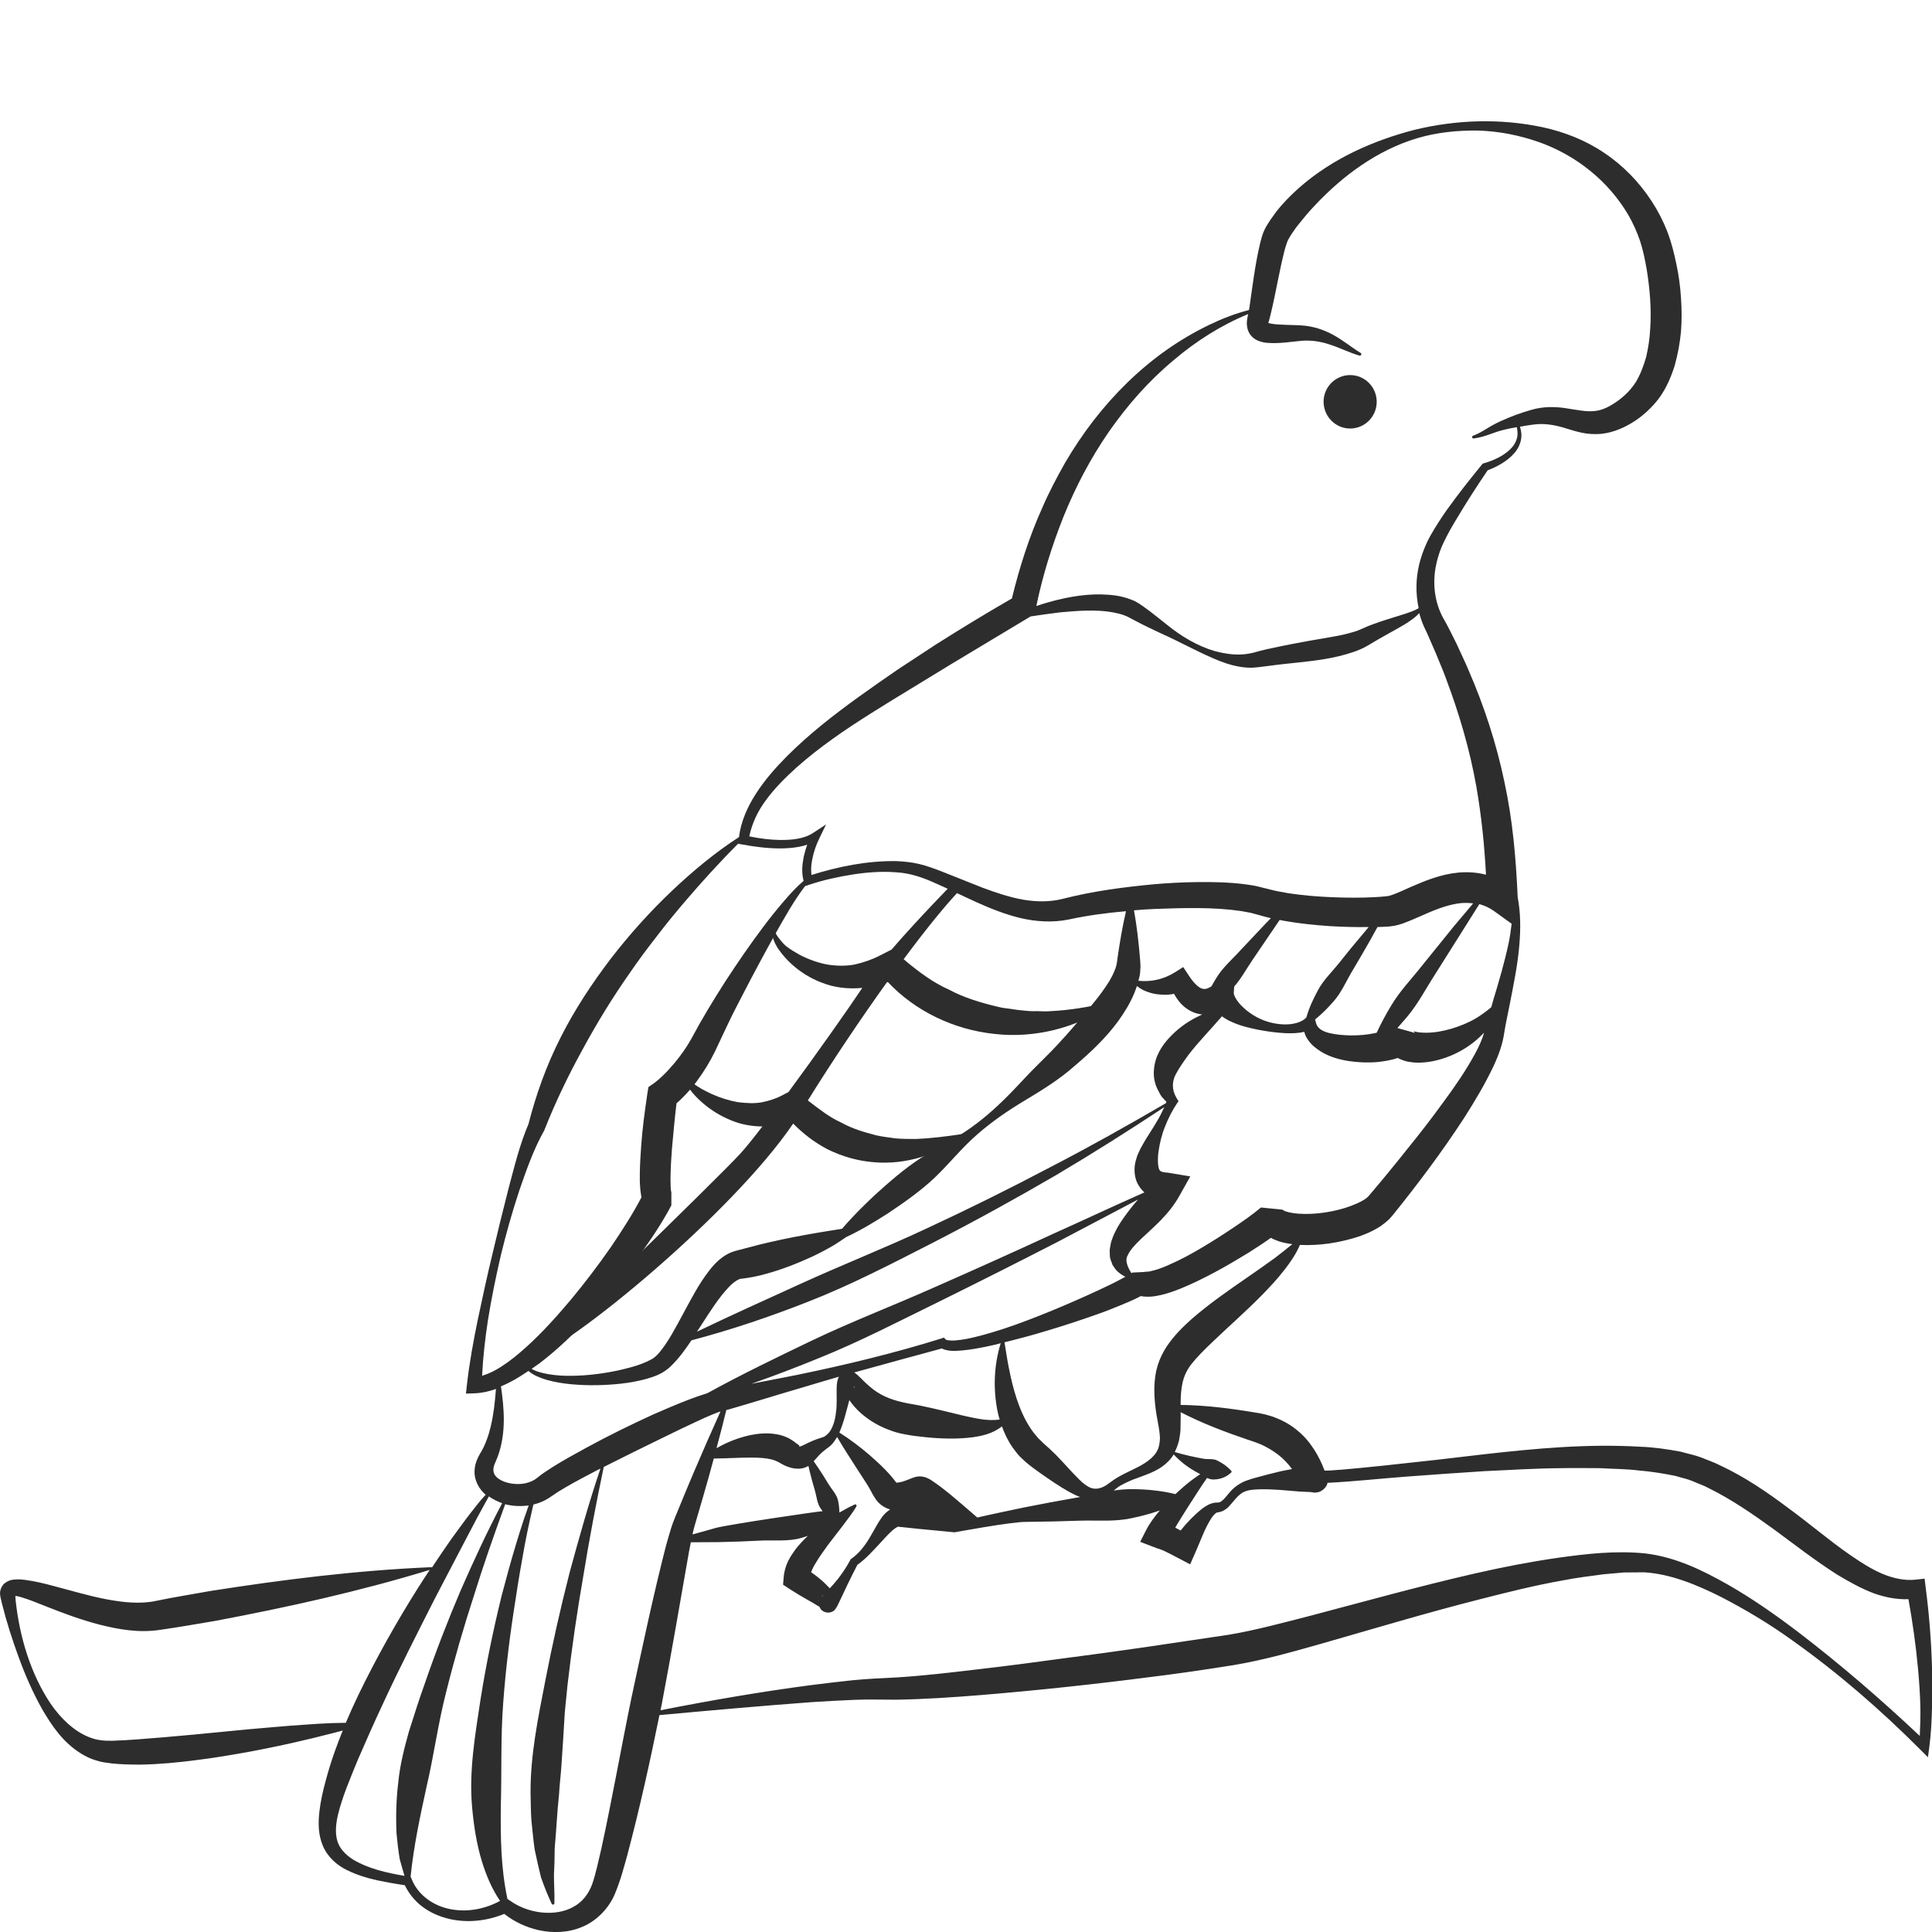 <?xml version="1.0" encoding="utf-8"?>
<!-- Generator: Adobe Illustrator 24.1.2, SVG Export Plug-In . SVG Version: 6.00 Build 0)  -->
<svg version="1.1" id="Layer_1" xmlns="http://www.w3.org/2000/svg" xmlns:xlink="http://www.w3.org/1999/xlink" x="0px" y="0px"
	 viewBox="0 0 128 128" style="enable-background:new 0 0 128 128;" xml:space="preserve">
<style type="text/css">
	.st0{fill:#E5B693;}
	.st1{fill:#2D2D2D;}
</style>
<g>
	<g>
		<path class="st0" d="M54.48,105.73c-0.05,0.05-0.02,0.03-0.03,0.04c0.02-0.01,0.07-0.06,0.11-0.09c-0.01,0-0.01,0.01-0.02,0.01
			l-0.05,0.03L54.48,105.73z"/>
		<path class="st0" d="M54.26,106.06l0.02-0.06l-0.01,0.04c-0.01,0.02-0.01,0.05-0.01,0.07L54.26,106.06z"/>
		<path class="st0" d="M55.49,106.27l0-0.03v-0.02c0,0,0-0.01,0-0.01c0,0.04,0,0.09-0.01,0.13l0,0L55.49,106.27z"/>
		<path class="st0" d="M87,98.87L87,98.87c0,0,0,0-0.01,0l-0.06-0.01l0,0C86.96,98.87,87,98.87,87,98.87z"/>
		<path class="st0" d="M56.55,91.97c0.06-0.05,0.07-0.09,0.08-0.1c0.01-0.05-0.02,0.02-0.04,0.02
			C56.58,91.91,56.56,91.94,56.55,91.97z"/>
		<path class="st1" d="M89.45,28.39c0.97,0,1.76-0.79,1.76-1.77c0-0.98-0.79-1.77-1.76-1.77c-0.97,0-1.76,0.79-1.76,1.77
			C87.7,27.6,88.48,28.39,89.45,28.39z"/>
		<path class="st1" d="M0.13,106.24c0.31,1.24,0.69,2.42,1.12,3.59c0.43,1.17,0.93,2.32,1.55,3.42c0.63,1.08,1.38,2.2,2.59,2.94
			c0.3,0.18,0.62,0.34,0.97,0.44c0.34,0.12,0.73,0.16,1.03,0.2c0.65,0.07,1.28,0.08,1.91,0.08c1.26-0.02,2.49-0.14,3.72-0.3
			c1.23-0.15,2.44-0.36,3.65-0.58c1.21-0.23,2.41-0.48,3.61-0.77c0.6-0.13,1.19-0.3,1.79-0.44l0.64-0.17
			c-0.18,0.45-0.36,0.9-0.52,1.36c-0.23,0.64-0.43,1.29-0.61,1.96c-0.18,0.66-0.34,1.35-0.42,2.06c-0.08,0.71-0.09,1.5,0.23,2.26
			c0.32,0.76,0.96,1.3,1.6,1.61c0.65,0.32,1.31,0.52,1.98,0.67c0.62,0.13,1.23,0.24,1.85,0.33c0.27,0.56,0.67,1.05,1.16,1.42
			c0.54,0.41,1.17,0.67,1.81,0.82c1.2,0.27,2.47,0.13,3.62-0.34c0.67,0.53,1.45,0.89,2.29,1.08c0.92,0.2,1.95,0.18,2.9-0.23
			c0.95-0.4,1.75-1.24,2.14-2.18c0.38-0.91,0.58-1.71,0.82-2.56c0.82-3.09,1.5-6.18,2.13-9.28c3.37-0.31,6.74-0.61,10.1-0.86
			c0.93-0.06,1.86-0.11,2.78-0.15c0.46-0.01,0.92-0.03,1.38-0.02l1.41,0.01c1.91-0.03,3.78-0.16,5.65-0.31
			c3.74-0.31,7.47-0.71,11.19-1.19c1.86-0.23,3.72-0.5,5.58-0.8c1.94-0.33,3.74-0.84,5.55-1.35c3.61-1.03,7.18-2.11,10.78-3.02
			c1.8-0.46,3.6-0.91,5.41-1.23c0.91-0.18,1.81-0.29,2.72-0.41l1.35-0.12l1.34-0.01c1.72,0.1,3.46,0.81,5.09,1.63
			c1.63,0.84,3.23,1.8,4.74,2.89c3.03,2.15,5.87,4.62,8.5,7.26l0.47,0.47l0.09-0.66c0.12-0.9,0.16-1.77,0.18-2.66
			c0.02-0.88,0.03-1.76,0-2.65c-0.05-1.76-0.19-3.52-0.42-5.28l-0.07-0.58l-0.64,0.07c-0.72,0.07-1.46-0.1-2.18-0.4
			c-0.72-0.31-1.42-0.76-2.1-1.23c-1.38-0.95-2.69-2.08-4.1-3.11c-1.4-1.05-2.87-2.06-4.52-2.83c-0.4-0.21-0.84-0.35-1.26-0.53
			c-0.43-0.16-0.9-0.25-1.35-0.38c-0.9-0.17-1.8-0.3-2.68-0.33c-3.54-0.21-7,0.12-10.45,0.51c-3.44,0.42-10.37,1.18-10.48,1.06
			c0-0.01-0.01-0.02-0.01-0.03c-0.32-0.86-0.9-1.89-1.74-2.58c-0.42-0.36-0.89-0.64-1.39-0.84c-0.48-0.21-1.05-0.33-1.47-0.39
			c-1.62-0.27-3.25-0.48-4.92-0.5c0-0.38,0.01-0.74,0.06-1.08c0.08-0.65,0.28-1.14,0.65-1.62c0.38-0.48,0.88-0.98,1.41-1.48
			c1.04-1,2.19-2,3.27-3.1c0.54-0.55,1.07-1.12,1.55-1.75c0.37-0.48,0.72-1,0.96-1.57c0.68,0.03,1.33-0.01,1.97-0.1
			c0.71-0.11,1.41-0.27,2.11-0.52c0.35-0.13,0.7-0.28,1.05-0.49c0.18-0.1,0.35-0.22,0.53-0.37c0.09-0.07,0.18-0.16,0.27-0.24
			c0.08-0.09,0.19-0.21,0.23-0.26c1.66-2.06,3.26-4.19,4.72-6.43c0.72-1.13,1.41-2.28,2-3.54c0.28-0.62,0.55-1.34,0.65-2.05
			c0.1-0.63,0.24-1.27,0.37-1.92c0.25-1.29,0.53-2.61,0.64-3.95c0.09-1.05,0.09-2.13-0.11-3.17c-0.11-2.54-0.33-5.12-0.88-7.64
			c-0.53-2.55-1.35-5.04-2.38-7.41c-0.25-0.6-0.54-1.18-0.8-1.76c-0.29-0.57-0.59-1.21-0.89-1.71c-0.53-0.99-0.69-2.16-0.49-3.31
			c0.1-0.57,0.28-1.14,0.54-1.68c0.26-0.55,0.57-1.09,0.9-1.63c0.63-1.06,1.31-2.11,2.01-3.14c0.32-0.12,0.61-0.26,0.9-0.43
			c0.31-0.19,0.61-0.41,0.86-0.7c0.25-0.28,0.43-0.65,0.47-1.03c0.03-0.25-0.02-0.5-0.09-0.73c0.32-0.06,0.65-0.11,0.96-0.15
			c0.63-0.07,1.22,0.01,1.85,0.19c0.62,0.17,1.35,0.47,2.23,0.45c0.88,0,1.7-0.34,2.37-0.74c0.65-0.39,1.31-0.98,1.8-1.63
			c0.49-0.67,0.8-1.41,1.04-2.16c0.21-0.75,0.35-1.51,0.42-2.26c0.06-0.75,0.05-1.5,0-2.24c-0.05-0.74-0.14-1.47-0.3-2.2
			c-0.15-0.73-0.32-1.43-0.6-2.17c-0.28-0.72-0.63-1.4-1.05-2.04c-0.83-1.27-1.9-2.37-3.15-3.2c-1.24-0.84-2.64-1.38-4.06-1.69
			c-2.84-0.6-5.72-0.5-8.49,0.17c-2.74,0.71-5.45,1.9-7.66,3.85c-0.55,0.49-1.07,1.01-1.53,1.61c-0.23,0.31-0.45,0.62-0.66,0.98
			c-0.25,0.46-0.32,0.84-0.41,1.19c-0.33,1.43-0.49,2.83-0.69,4.19c-0.01,0.04-0.02,0.08-0.02,0.12c-0.91,0.23-1.78,0.57-2.63,0.98
			c-1,0.48-1.96,1.05-2.87,1.69c-1.82,1.29-3.43,2.88-4.8,4.65c-0.69,0.89-1.31,1.82-1.88,2.79c-0.55,0.98-1.08,1.97-1.52,3
			c-0.87,1.93-1.51,3.95-2.01,6c-1.69,0.97-3.34,1.98-4.99,3.02l-2.59,1.7c-0.85,0.58-1.7,1.18-2.54,1.78
			c-1.68,1.21-3.34,2.5-4.82,3.99c-0.74,0.75-1.44,1.54-2.02,2.45c-0.55,0.85-0.99,1.82-1.12,2.87c-1.58,1.02-3.02,2.22-4.39,3.51
			c-1.48,1.4-2.85,2.92-4.1,4.54c-1.24,1.63-2.38,3.35-3.31,5.19c-0.94,1.84-1.64,3.79-2.15,5.78l0.04-0.1
			c-0.63,1.47-0.96,2.88-1.35,4.33c-0.37,1.44-0.72,2.87-1.06,4.31c-0.35,1.44-0.66,2.88-0.97,4.34c-0.3,1.45-0.57,2.91-0.74,4.42
			l-0.06,0.55l0.58-0.02c0.5-0.02,0.97-0.13,1.41-0.29c-0.02,0.22-0.04,0.44-0.06,0.67c-0.04,0.41-0.09,0.81-0.16,1.2
			c-0.14,0.78-0.35,1.54-0.7,2.19c-0.15,0.25-0.49,0.77-0.5,1.38c-0.03,0.62,0.32,1.23,0.74,1.57c-0.39,0.41-0.7,0.83-1.04,1.26
			c-0.41,0.53-0.8,1.08-1.2,1.62c-0.45,0.64-0.89,1.29-1.32,1.94c-0.02-0.01-0.03-0.02-0.05-0.02c-4.94,0.21-9.81,0.82-14.65,1.58
			c-1.21,0.22-2.42,0.41-3.62,0.66c-1,0.21-2.14,0.1-3.28-0.12c-1.15-0.22-2.3-0.57-3.49-0.88c-0.6-0.16-1.2-0.31-1.88-0.4
			c-0.17-0.02-0.35-0.04-0.56-0.03c-0.2,0.02-0.46,0-0.8,0.27c-0.16,0.14-0.26,0.37-0.28,0.53c-0.02,0.16,0.01,0.31,0.02,0.37
			C0.06,105.93,0.09,106.08,0.13,106.24z M29.92,126.5c-1.14-0.19-2.21-0.91-2.64-1.99l-0.06-0.15l-0.02,0
			c0.21-2.06,0.63-4.01,1.06-5.98c0.49-2.09,0.77-4.25,1.32-6.36c0.53-2.12,1.14-4.22,1.82-6.31c0.63-2.03,1.34-4.05,2.07-6.05
			c0.51,0.13,1.03,0.15,1.56,0.08l-0.02,0.05l-0.29,0.83c-0.19,0.56-0.36,1.12-0.53,1.68c-0.34,1.12-0.65,2.26-0.95,3.4
			c-0.56,2.28-1.04,4.59-1.41,6.93c-0.35,2.33-0.77,4.71-0.55,7.12c0.11,1.2,0.29,2.41,0.65,3.58c0.28,0.91,0.66,1.82,1.2,2.61
			C32.17,126.46,31.02,126.7,29.92,126.5z M41.84,112.46c-0.69,3.34-1.28,6.72-2,10.02c-0.19,0.81-0.37,1.68-0.61,2.36
			c-0.24,0.65-0.65,1.18-1.25,1.5c-1.19,0.66-2.98,0.46-4.21-0.43l-0.15-0.1c-0.44-2.05-0.46-4.07-0.44-6.13
			c0.07-2.26-0.02-4.57,0.16-6.88c0.17-2.31,0.46-4.62,0.83-6.91c0.17-1.15,0.37-2.3,0.58-3.45c0.11-0.57,0.22-1.14,0.35-1.71
			l0.19-0.85l0.05-0.2c0.41-0.1,0.81-0.27,1.17-0.53c0.18-0.12,0.29-0.2,0.46-0.31c0.17-0.1,0.33-0.2,0.5-0.3
			c0.68-0.4,1.4-0.77,2.12-1.15c0.06-0.03,0.13-0.06,0.19-0.09c-0.77,2.27-1.41,4.57-2.04,6.88c-0.61,2.38-1.15,4.78-1.62,7.21
			c-0.47,2.42-0.98,4.87-0.97,7.37c0.02,0.63,0.01,1.25,0.06,1.88c0.07,0.63,0.12,1.25,0.21,1.88c0.13,0.63,0.27,1.24,0.42,1.85
			c0.21,0.61,0.45,1.2,0.71,1.76c0.02,0.03,0.05,0.05,0.08,0.06c0.05,0,0.1-0.04,0.1-0.09v-0.02c0.02-0.64-0.03-1.23-0.03-1.83
			c0.03-0.61,0.05-1.21,0.05-1.8c0.11-1.2,0.16-2.39,0.29-3.59c0.03-0.6,0.11-1.2,0.15-1.8c0.05-0.6,0.07-1.2,0.12-1.81l0.11-1.81
			l0.18-1.81c0.28-2.42,0.63-4.83,1.05-7.24c0.39-2.41,0.85-4.82,1.35-7.2c1.31-0.66,2.62-1.31,3.94-1.95
			c0.73-0.36,1.46-0.71,2.19-1.05c0.36-0.17,0.73-0.34,1.08-0.48c0.19-0.08,0.35-0.14,0.5-0.19l0.02,0c-0.61,1.35-1.2,2.7-1.78,4.06
			c-0.34,0.79-0.66,1.58-0.99,2.38c-0.16,0.41-0.33,0.76-0.48,1.23c-0.14,0.43-0.25,0.85-0.37,1.27
			C43.26,105.78,42.56,109.12,41.84,112.46z M73.53,83.17c-0.01,0.22,0.12,0.44,0.18,0.64c0.12,0.17,0.23,0.36,0.38,0.47
			c0.15,0.13,0.31,0.23,0.47,0.31c-0.3,0.17-0.63,0.33-0.94,0.49c-0.51,0.25-1.02,0.48-1.54,0.72c-1.04,0.47-2.09,0.92-3.15,1.34
			c-1.06,0.42-2.13,0.82-3.22,1.14c-0.54,0.16-1.09,0.31-1.64,0.42c-0.27,0.05-0.55,0.09-0.81,0.11c-0.25,0.02-0.56-0.02-0.6-0.06
			l-0.12-0.13l-0.18,0.06c-3.11,0.97-6.3,1.74-9.5,2.4c-1.03,0.21-2.06,0.4-3.08,0.6c1.52-0.53,3.03-1.11,4.52-1.72
			c2.7-1.09,5.29-2.44,7.91-3.72c2.61-1.29,5.21-2.6,7.8-3.93c1.8-0.94,3.59-1.9,5.39-2.84c-0.39,0.45-0.78,0.94-1.15,1.5
			c-0.19,0.29-0.36,0.6-0.51,0.96c-0.07,0.19-0.14,0.36-0.17,0.58c-0.02,0.11-0.04,0.2-0.05,0.31L73.53,83.17z M54.98,105.23
			c-0.17-0.18-0.34-0.34-0.51-0.5c-0.24-0.21-0.48-0.39-0.73-0.57c0.07-0.19,0.17-0.4,0.3-0.6c0.23-0.4,0.52-0.79,0.82-1.21
			l0.94-1.22c0.31-0.43,0.64-0.81,0.94-1.33c0.01-0.02,0.02-0.05,0-0.08c-0.02-0.05-0.07-0.06-0.12-0.04l-0.04,0.02
			c-0.31,0.14-0.64,0.32-0.97,0.51c0-0.27-0.03-0.52-0.08-0.76c-0.08-0.43-0.41-0.75-0.63-1.11c-0.22-0.37-0.45-0.73-0.69-1.09
			c-0.1-0.14-0.2-0.29-0.3-0.44c0.15-0.16,0.25-0.29,0.37-0.41c0.17-0.18,0.31-0.29,0.55-0.47c0.29-0.19,0.47-0.46,0.62-0.71
			c0-0.01,0.01-0.01,0.01-0.02c0.4,0.69,0.82,1.34,1.24,1.99l0.7,1.08c0.11,0.18,0.22,0.35,0.31,0.53c0.05,0.09,0.08,0.16,0.13,0.24
			c0.01,0.03,0.09,0.14,0.13,0.21c0.05,0.08,0.1,0.15,0.17,0.23c0.21,0.25,0.52,0.43,0.83,0.53c-0.46,0.3-0.62,0.63-0.81,0.92
			l-0.51,0.89c-0.33,0.57-0.73,1.09-1.23,1.44l-0.06,0.04l-0.03,0.06c-0.23,0.43-0.5,0.84-0.8,1.23
			C55.36,104.8,55.17,105.02,54.98,105.23z M55.49,106.21c0,0.01,0,0.02,0,0.01v0.02l0,0.03l-0.01,0.06l0,0
			C55.49,106.3,55.49,106.25,55.49,106.21z M54.56,105.68c-0.04,0.04-0.08,0.08-0.11,0.09c0-0.01-0.02,0.01,0.03-0.04l0.01-0.01
			l0.05-0.03C54.55,105.68,54.55,105.68,54.56,105.68z M54.28,106l-0.02,0.06l-0.01,0.05c0-0.02,0-0.05,0.01-0.07L54.28,106z
			 M47.42,101.23c-0.51,0.15-1.03,0.29-1.54,0.43c0.01-0.03,0.01-0.06,0.02-0.09c0.07-0.36,0.22-0.8,0.33-1.2
			c0.24-0.82,0.48-1.64,0.71-2.46c0.12-0.43,0.23-0.85,0.35-1.28c0.89,0,1.74-0.07,2.54-0.06c0.47,0,0.92,0.03,1.28,0.12
			c0.18,0.04,0.32,0.11,0.43,0.16c0.02,0,0.09,0.05,0.16,0.09c0.07,0.04,0.13,0.07,0.2,0.11l0.22,0.1l0.27,0.09
			c0.2,0.05,0.44,0.09,0.71,0.05c0.17-0.03,0.33-0.09,0.46-0.17c0.03,0.13,0.06,0.26,0.09,0.39c0.1,0.42,0.22,0.83,0.34,1.24
			c0.12,0.41,0.14,0.87,0.4,1.22c0.04,0.05,0.08,0.1,0.11,0.15C54.42,100.1,48.32,100.99,47.42,101.23z M58.6,97.32
			c-0.32-0.33-0.66-0.62-0.99-0.92c-0.63-0.54-1.29-1.04-2-1.49c0.31-0.72,0.47-1.46,0.66-2.15c0.29,0.42,0.66,0.81,1.08,1.12
			c0.48,0.37,1.02,0.66,1.57,0.86c0.54,0.22,1.16,0.32,1.64,0.39c1.02,0.13,2.05,0.22,3.14,0.16c0.54-0.03,1.1-0.09,1.65-0.26
			c0.37-0.11,0.73-0.29,1.03-0.53c0.18,0.5,0.41,0.98,0.73,1.43c0.14,0.17,0.26,0.36,0.41,0.52c0.16,0.16,0.32,0.31,0.49,0.46
			c0.3,0.25,0.59,0.46,0.9,0.68c0.62,0.43,1.24,0.87,1.96,1.27c0.21,0.11,0.44,0.23,0.69,0.32c-0.07,0.01-0.15,0.03-0.22,0.04
			c-1.16,0.2-2.32,0.42-3.48,0.65c-1.04,0.22-2.07,0.43-3.11,0.67l-0.86-0.74c-0.68-0.58-1.31-1.14-2.1-1.67
			c-0.05-0.03-0.11-0.07-0.18-0.12l-0.06-0.03c-0.05-0.03-0.1-0.05-0.15-0.07c-0.04-0.03-0.34-0.12-0.57-0.09
			c-0.11,0.01-0.16,0.03-0.24,0.05l-0.12,0.04l-0.18,0.07c-0.2,0.08-0.36,0.14-0.49,0.18c-0.14,0.04-0.24,0.05-0.29,0.06
			c-0.06,0-0.06,0.03-0.1,0.01c-0.01,0-0.02-0.01-0.03-0.02c-0.02-0.02-0.01,0.01-0.06-0.06c-0.08-0.1-0.16-0.22-0.24-0.3
			C58.92,97.65,58.76,97.49,58.6,97.32z M66.11,93.6c0.03,0.15,0.08,0.3,0.12,0.45c-0.83,0.11-1.58-0.08-2.41-0.26
			c-0.95-0.23-1.94-0.48-2.93-0.68c-0.53-0.09-0.92-0.16-1.35-0.27c-0.42-0.11-0.82-0.26-1.18-0.46c-0.37-0.2-0.69-0.46-1.02-0.77
			c-0.08-0.08-0.17-0.16-0.26-0.26l-0.16-0.15c-0.07-0.06-0.11-0.12-0.31-0.26c0,0-0.02-0.01-0.02-0.01
			c1.93-0.54,3.87-1.06,5.81-1.59c0.15,0.08,0.29,0.11,0.41,0.13c0.17,0.03,0.33,0.03,0.48,0.03c0.31-0.01,0.61-0.04,0.9-0.08
			c0.59-0.08,1.16-0.2,1.73-0.33c0.13-0.03,0.25-0.06,0.38-0.1C65.85,90.45,65.78,92.03,66.11,93.6z M56.63,91.87
			c-0.01,0.01-0.02,0.05-0.08,0.1c0.01-0.03,0.03-0.05,0.04-0.08C56.6,91.89,56.64,91.82,56.63,91.87z M53.08,91.95
			c0.83-0.25,1.67-0.5,2.5-0.74c-0.04,0.07-0.06,0.13-0.07,0.17l-0.04,0.15c-0.03,0.17-0.04,0.32-0.04,0.46
			c-0.01,0.55,0.03,1.05-0.04,1.55c-0.05,0.49-0.18,0.98-0.44,1.34c-0.14,0.16-0.29,0.31-0.47,0.35c-0.2,0.06-0.53,0.17-0.78,0.29
			c-0.26,0.11-0.53,0.27-0.68,0.31c-0.08,0.02-0.09-0.01-0.07-0.03c0.02-0.01,0-0.05-0.04-0.07l-0.2-0.14L52.6,95.5
			c-0.04-0.03-0.07-0.05-0.17-0.11c-0.33-0.21-0.68-0.32-1-0.37c-0.65-0.11-1.23-0.04-1.77,0.07c-0.79,0.18-1.52,0.47-2.19,0.86
			c0.23-0.84,0.44-1.68,0.65-2.53l0.23-0.06C49.94,92.9,51.5,92.41,53.08,91.95z M86.99,98.87c0.01,0,0.01,0,0.01,0v0
			c-0.01,0-0.05,0-0.07-0.01l0,0L86.99,98.87z M86.12,98.82l0.66,0.03l0.12,0.01c0.06,0.01,0.11,0.03,0.17,0.03
			c0.11,0,0.21-0.01,0.3-0.04c0.16-0.03,0.49-0.27,0.56-0.53c0.01-0.03,0.02-0.06,0.03-0.09c0.01,0,0.02,0.01,0.03,0.01
			c1.75-0.09,3.45-0.28,5.18-0.41c1.72-0.13,3.44-0.25,5.15-0.36c1.72-0.08,3.43-0.19,5.14-0.2c0.86-0.02,1.71,0,2.56,0
			c0.84,0.05,1.7,0.05,2.53,0.15c0.84,0.07,1.65,0.2,2.44,0.36c0.38,0.12,0.76,0.19,1.13,0.34c0.37,0.17,0.76,0.29,1.12,0.49
			c1.47,0.73,2.86,1.68,4.24,2.68c1.38,1.01,2.74,2.08,4.25,3.04c0.77,0.46,1.56,0.91,2.44,1.24c0.71,0.25,1.48,0.41,2.27,0.38
			c0.27,1.51,0.49,3.03,0.63,4.57c0.08,0.86,0.14,1.73,0.16,2.59c0.01,0.63-0.01,1.27-0.04,1.9c-2.57-2.42-5.23-4.72-8.04-6.87
			c-1.5-1.14-3.05-2.23-4.7-3.17c-1.65-0.93-3.4-1.8-5.43-2.05c-1.97-0.2-3.87,0.02-5.75,0.28c-1.88,0.27-3.73,0.63-5.57,1.05
			c-3.67,0.84-7.29,1.85-10.89,2.8c-1.8,0.46-3.6,0.95-5.36,1.25l-5.52,0.82c-1.85,0.27-3.69,0.52-5.54,0.76
			c-1.85,0.25-3.7,0.5-5.55,0.71c-1.85,0.22-3.7,0.44-5.53,0.55c-0.88,0.04-1.9,0.09-2.82,0.18c-0.94,0.1-1.88,0.21-2.81,0.33
			c-3.33,0.44-6.63,1.01-9.92,1.66c0.03-0.15,0.06-0.3,0.09-0.44c0.64-3.36,1.21-6.74,1.8-10.08c0.04-0.21,0.08-0.41,0.12-0.61
			c0.61,0,1.21-0.01,1.82-0.01c0.93-0.02,1.86-0.05,2.78-0.1c0.92-0.05,1.87,0.08,2.76-0.19c0.13-0.04,0.26-0.08,0.39-0.12
			c-0.29,0.27-0.56,0.56-0.82,0.89c-0.34,0.48-0.71,1.01-0.78,1.86l-0.04,0.48l0.44,0.29c0.4,0.26,0.82,0.51,1.23,0.74
			c0.21,0.11,0.41,0.23,0.58,0.34c0.07,0.03,0.15,0.1,0.15,0.07c0.04,0.12,0.13,0.25,0.26,0.32c0.08,0.05,0.17,0.07,0.23,0.08
			c0.07,0.01,0.11,0.01,0.12,0.01c0.07,0,0.15-0.02,0.22-0.05c0.04-0.02,0.07-0.03,0.1-0.05l0.05-0.04l0.02-0.02
			c0.07-0.07,0.07-0.07,0.09-0.11c0.06-0.08,0.08-0.14,0.12-0.2c0.24-0.48,0.44-0.93,0.66-1.39c0.21-0.44,0.43-0.87,0.65-1.3
			c0.57-0.41,1.02-0.92,1.47-1.4c0.23-0.25,0.46-0.51,0.69-0.73c0.21-0.22,0.49-0.42,0.59-0.41c0.01-0.01,0.01,0.01,0.01,0.01
			c0,0.01-0.03,0.01,0.03,0.01l0.22,0.02l0.48,0.05c0.32,0.04,0.65,0.07,0.98,0.1l1.98,0.19c0,0,3.75-0.7,4.71-0.69
			c1.18-0.01,2.36-0.04,3.54-0.08c1.18-0.04,2.37,0.09,3.53-0.18c0.58-0.12,1.15-0.27,1.73-0.47c0.03-0.01,0.05-0.02,0.08-0.03
			c-0.01,0.01-0.02,0.02-0.03,0.04c-0.32,0.39-0.62,0.76-0.9,1.31l-0.37,0.73l1.12,0.43c0.02,0.01,0.12,0.03,0.22,0.07
			c0.11,0.04,0.23,0.09,0.35,0.15l0.38,0.19l0.38,0.2l0.86,0.45l0.34-0.77c0.34-0.76,0.64-1.65,1.09-2.32
			c0.11-0.16,0.25-0.3,0.32-0.33l0.02-0.01l0.12-0.02c0.08-0.01,0.16-0.04,0.24-0.07c0.15-0.07,0.28-0.16,0.38-0.25
			c0.37-0.39,0.59-0.74,0.92-0.95c0.32-0.21,0.71-0.23,1.17-0.25c0.44-0.01,0.89,0.01,1.34,0.04L86.12,98.82z M73.79,98.75
			c0.04-0.03,0.08-0.07,0.12-0.1c0.14-0.11,0.28-0.21,0.44-0.29c0.32-0.17,0.65-0.32,1.01-0.44c0.69-0.27,1.52-0.49,2.17-1.24
			c0.09-0.1,0.16-0.21,0.23-0.32c0.22,0.24,0.46,0.45,0.71,0.65c0.29,0.22,0.6,0.42,0.93,0.59c0.04,0.02,0.08,0.05,0.12,0.07
			c-0.21,0.13-0.4,0.28-0.6,0.42c-0.37,0.28-0.71,0.59-1.05,0.9c-0.42-0.11-0.83-0.18-1.25-0.23c-0.6-0.08-1.19-0.1-1.78-0.1
			C74.48,98.67,74.14,98.7,73.79,98.75z M78.22,93.56c1.45,0.75,2.94,1.31,4.44,1.82c0.46,0.15,0.78,0.26,1.12,0.43
			c0.33,0.17,0.63,0.36,0.92,0.58c0.34,0.27,0.63,0.57,0.9,0.94c-0.31,0.06-0.62,0.11-0.93,0.19c-0.45,0.11-0.9,0.22-1.36,0.35
			c-0.23,0.06-0.45,0.12-0.69,0.21c-0.25,0.08-0.49,0.22-0.7,0.37c-0.43,0.3-0.68,0.77-0.97,0.99c-0.07,0.06-0.13,0.09-0.2,0.1
			c-0.03,0-0.06,0.01-0.09,0.01l-0.05,0c-0.04,0-0.1,0-0.15,0.01c-0.38,0.07-0.59,0.24-0.81,0.39c-0.56,0.45-1.02,0.93-1.43,1.45
			c-0.09-0.05-0.18-0.1-0.28-0.15c-0.03-0.01-0.06-0.02-0.08-0.03c0.04-0.08,0.09-0.15,0.13-0.23c0.24-0.38,0.48-0.79,0.73-1.17
			l0.76-1.18c0.16-0.24,0.32-0.49,0.49-0.72c0.14,0.06,0.29,0.11,0.45,0.1c0.38-0.01,0.79-0.12,1.15-0.46
			c0.03-0.03,0.04-0.09,0-0.12l0,0c-0.34-0.36-0.62-0.52-0.91-0.67c-0.28-0.15-0.62-0.07-0.95-0.13c-0.61-0.11-1.25-0.25-1.88-0.44
			c0.13-0.25,0.22-0.52,0.29-0.79c0.03-0.22,0.08-0.45,0.09-0.67l0.01-0.64C78.23,93.92,78.22,93.74,78.22,93.56z M84.47,83.34
			c-0.6,0.44-1.21,0.86-1.83,1.29c-1.24,0.86-2.48,1.71-3.68,2.75c-0.58,0.52-1.17,1.09-1.67,1.84c-0.25,0.38-0.46,0.81-0.6,1.27
			c-0.14,0.46-0.19,0.92-0.21,1.36c-0.02,0.87,0.09,1.66,0.24,2.43c0.07,0.35,0.11,0.65,0.13,0.97c-0.01,0.29-0.04,0.59-0.17,0.84
			c-0.25,0.52-0.88,0.92-1.56,1.24c-0.33,0.17-0.7,0.33-1.04,0.53c-0.17,0.1-0.34,0.21-0.51,0.34c-0.16,0.11-0.29,0.22-0.44,0.29
			c-0.3,0.15-0.58,0.18-0.85,0.09c-0.26-0.1-0.53-0.31-0.78-0.56c-0.51-0.5-1-1.08-1.54-1.63c-0.27-0.27-0.57-0.54-0.84-0.78
			c-0.1-0.11-0.22-0.21-0.33-0.32l-0.3-0.36c-0.38-0.5-0.7-1.1-0.95-1.75c-0.5-1.29-0.76-2.75-0.99-4.25
			c0.93-0.23,1.85-0.47,2.76-0.75c1.11-0.33,2.21-0.69,3.31-1.08c0.55-0.19,1.09-0.4,1.64-0.63c0.44-0.19,0.86-0.35,1.32-0.6
			c0.21,0.04,0.4,0.04,0.57,0.04c0.29-0.01,0.52-0.06,0.76-0.11c0.47-0.11,0.88-0.26,1.29-0.42c0.81-0.33,1.57-0.71,2.32-1.11
			c0.75-0.4,1.47-0.83,2.19-1.27c0.51-0.33,0.99-0.63,1.49-0.99c0.18,0.1,0.36,0.17,0.53,0.23c0.31,0.1,0.6,0.15,0.89,0.19
			C85.24,82.74,84.86,83.04,84.47,83.34z M97.7,69.86c-0.6,1.1-1.34,2.17-2.11,3.21c-0.76,1.05-1.56,2.08-2.38,3.09
			c-0.81,1.02-1.64,2.03-2.49,3.03c-0.2,0.27-0.7,0.51-1.23,0.71c-0.53,0.2-1.12,0.34-1.71,0.43c-0.59,0.09-1.19,0.12-1.74,0.08
			c-0.27-0.02-0.54-0.06-0.75-0.12c-0.22-0.05-0.34-0.16-0.34-0.15L83.54,80c-0.53,0.45-1.23,0.94-1.89,1.38
			c-0.67,0.45-1.35,0.88-2.04,1.29c-0.69,0.41-1.39,0.79-2.1,1.1c-0.35,0.16-0.7,0.3-1.04,0.39c-0.16,0.04-0.33,0.09-0.45,0.09
			c-0.12,0.02-0.23-0.01-0.17,0.02l-0.82,0.04c-0.02,0.01-0.04,0.03-0.07,0.04c-0.28-0.44-0.43-0.87-0.26-1.15
			c0.14-0.35,0.49-0.73,0.9-1.12c0.83-0.79,1.84-1.59,2.56-2.89l0.7-1.25l-1.38-0.23c-0.09-0.02-0.19-0.03-0.28-0.03L77,77.64
			c-0.09-0.04-0.12-0.04-0.18-0.12c-0.11-0.18-0.14-0.74-0.06-1.26c0.08-0.54,0.21-1.1,0.43-1.63c0.21-0.54,0.47-1.05,0.79-1.53
			l0.1-0.14l-0.14-0.23c-0.32-0.54-0.28-1.1-0.06-1.52c0.22-0.43,0.53-0.87,0.88-1.35c0.63-0.82,1.42-1.62,2.2-2.53
			c0.07,0.06,0.15,0.11,0.22,0.15c0.15,0.1,0.29,0.17,0.44,0.23c0.59,0.27,1.18,0.4,1.77,0.52c0.58,0.11,1.16,0.19,1.76,0.22
			c0.4,0.01,0.82,0.02,1.26-0.09c0.05,0.2,0.14,0.4,0.27,0.56c0.23,0.34,0.53,0.55,0.82,0.74c0.6,0.37,1.24,0.54,1.87,0.64
			c0.63,0.09,1.27,0.12,1.92,0.06c0.43-0.05,0.86-0.11,1.32-0.27c0.03,0.02,0.05,0.04,0.08,0.05c0.25,0.11,0.53,0.21,0.74,0.22
			c0.47,0.08,0.86,0.04,1.25-0.01c0.77-0.12,1.47-0.38,2.12-0.74c0.57-0.32,1.08-0.72,1.52-1.19C98.18,68.93,97.96,69.38,97.7,69.86
			z M44.45,78.86c-0.01-0.1-0.02-0.21-0.02-0.34c-0.01-0.25-0.01-0.51,0-0.78c0.01-0.54,0.05-1.1,0.09-1.65
			c0.09-0.99,0.18-2,0.3-2.99c0.21-0.18,0.38-0.35,0.57-0.55c0.28-0.29,0.54-0.59,0.77-0.91c0.47-0.63,0.88-1.3,1.22-2l0.47-1
			l0.46-0.97c0.31-0.65,0.65-1.29,0.98-1.93c0.66-1.28,1.35-2.56,2.05-3.82c0.63-1.11,1.25-2.24,2.02-3.24l0.01,0.02l0.29-0.1
			c0.91-0.3,1.87-0.51,2.82-0.66c0.95-0.15,1.92-0.22,2.86-0.15c0.96,0.05,1.79,0.34,2.69,0.75c0.89,0.39,1.77,0.83,2.68,1.24
			c0.91,0.41,1.86,0.79,2.88,1.04c1.02,0.24,2.13,0.32,3.21,0.1c1.25-0.27,2.52-0.44,3.8-0.55c-0.24,1.03-0.41,2.06-0.56,3.09
			c-0.02,0.16-0.04,0.33-0.07,0.47c-0.04,0.11-0.05,0.21-0.11,0.33c-0.08,0.23-0.21,0.47-0.35,0.72c-0.3,0.48-0.65,0.97-1.04,1.44
			c-0.78,0.95-1.59,1.93-2.47,2.86c-0.44,0.48-0.88,0.89-1.34,1.36c-0.47,0.46-0.91,0.95-1.37,1.43c-0.91,0.96-1.87,1.86-2.93,2.62
			c-1.06,0.77-2.28,1.34-3.38,2.05c-1.1,0.72-2.09,1.59-3.06,2.47c-0.74,0.7-1.46,1.41-2.13,2.2c-0.27,0.05-0.55,0.08-0.82,0.13
			c-0.53,0.08-1.06,0.18-1.59,0.27c-1.05,0.19-2.09,0.41-3.11,0.66l-1.52,0.4c-0.46,0.12-0.8,0.35-1.07,0.57
			c-0.27,0.23-0.48,0.47-0.67,0.71c-0.75,0.96-1.23,1.94-1.75,2.89c-0.51,0.94-1.01,1.91-1.62,2.62c-0.17,0.18-0.28,0.29-0.48,0.4
			c-0.2,0.11-0.42,0.21-0.66,0.3c-0.47,0.18-0.98,0.3-1.48,0.42c-1.02,0.22-2.08,0.36-3.13,0.37c-0.53,0.01-1.05-0.02-1.57-0.11
			c-0.38-0.07-0.77-0.16-1.1-0.35c0.18-0.13,0.36-0.25,0.54-0.38c1.22-0.93,2.31-1.99,3.33-3.11c1.02-1.11,1.97-2.28,2.88-3.49
			c0.9-1.22,1.76-2.44,2.51-3.85v-0.89C44.49,79.04,44.46,78.94,44.45,78.86z M46.47,87.78c0.58-0.9,1.16-1.82,1.81-2.5
			c0.31-0.34,0.7-0.58,0.84-0.56c0.51-0.06,1.11-0.17,1.62-0.32c1.06-0.29,2.08-0.69,3.08-1.15c0.5-0.24,0.99-0.49,1.47-0.78
			c0.26-0.17,0.52-0.33,0.77-0.51c0.97-0.45,1.87-1,2.75-1.56c1.09-0.73,2.17-1.48,3.13-2.39c0.95-0.91,1.79-1.97,2.78-2.83
			c0.99-0.87,2.07-1.61,3.21-2.29c1.13-0.68,2.27-1.38,3.29-2.29c1.02-0.87,2.02-1.8,2.85-2.93c0.41-0.57,0.79-1.17,1.08-1.87
			c0.06-0.15,0.12-0.31,0.17-0.47c0.15,0.11,0.3,0.21,0.47,0.29c0.27,0.12,0.56,0.21,0.86,0.25c0.3,0.03,0.61,0.06,0.92,0.01
			c0.07-0.01,0.14-0.02,0.21-0.04c0.08,0.14,0.16,0.28,0.27,0.42c0.22,0.3,0.53,0.59,0.95,0.78c0.2,0.09,0.42,0.15,0.65,0.17
			c-0.15,0.07-0.29,0.14-0.43,0.21c-0.63,0.33-1.22,0.76-1.74,1.32c-0.51,0.54-0.98,1.27-1.03,2.17c-0.04,0.44,0.06,0.9,0.25,1.28
			c0.11,0.18,0.18,0.39,0.32,0.53L77.28,73c-0.01,0.03-0.03,0.06-0.04,0.09c-2.5,1.46-5.03,2.88-7.6,4.21
			c-2.71,1.43-5.45,2.79-8.23,4.08c-2.77,1.3-5.62,2.42-8.4,3.69c-2.28,1.04-4.57,2.07-6.84,3.16
			C46.27,88.09,46.37,87.93,46.47,87.78z M90.26,61.92c-0.51,0.6-1.01,1.21-1.5,1.83c-0.49,0.62-1.08,1.17-1.45,1.87
			c-0.3,0.56-0.58,1.14-0.76,1.79l-0.03,0.03c-0.28,0.29-0.83,0.43-1.35,0.43c-0.53,0-1.07-0.11-1.57-0.32
			c-0.49-0.21-0.95-0.52-1.3-0.87c-0.36-0.34-0.58-0.76-0.56-0.92l0.03-0.4c0.48-0.55,0.82-1.19,1.23-1.79l1.36-2l0.42-0.62
			c0.1,0.02,0.2,0.04,0.31,0.06c1.02,0.18,2.03,0.28,3.03,0.35c0.85,0.05,1.7,0.07,2.56,0.06C90.54,61.59,90.4,61.76,90.26,61.92z
			 M90.78,62.29c0.16-0.29,0.32-0.58,0.48-0.87c0.22-0.01,0.45-0.02,0.68-0.03l0.2-0.02c0.06-0.01,0.19-0.03,0.27-0.04
			c0.18-0.04,0.34-0.08,0.48-0.13c0.56-0.2,1-0.41,1.45-0.6c0.87-0.39,1.71-0.7,2.49-0.77c0.27-0.02,0.52-0.01,0.77,0.02
			c-0.06,0.07-0.13,0.15-0.19,0.23l-1.08,1.28l-2.11,2.61c-0.69,0.88-1.48,1.69-2.05,2.65c-0.35,0.58-0.67,1.17-0.96,1.8
			c-0.06,0.01-0.12,0.03-0.18,0.04c-0.49,0.1-1,0.14-1.51,0.14c-0.5-0.01-1.01-0.05-1.46-0.16c-0.45-0.12-0.77-0.3-0.87-0.66
			l-0.06-0.24c0.45-0.36,0.84-0.76,1.21-1.18c0.53-0.59,0.84-1.34,1.24-2.01C89.99,63.66,90.39,62.98,90.78,62.29z M83.87,61.17
			l-1.67,1.77c-0.54,0.6-1.17,1.13-1.6,1.83c-0.12,0.19-0.23,0.38-0.34,0.58c-0.12,0.07-0.23,0.13-0.31,0.15
			c-0.12,0.03-0.19,0.03-0.3,0c-0.23-0.05-0.56-0.38-0.83-0.78l-0.43-0.65l-0.5,0.32c-0.38,0.24-0.79,0.42-1.24,0.52
			c-0.38,0.09-0.8,0.11-1.23,0.07c0.03-0.1,0.06-0.2,0.08-0.31c0.05-0.19,0.04-0.43,0.06-0.64c0-0.19-0.02-0.34-0.03-0.51
			c-0.09-1.08-0.21-2.15-0.4-3.21c0.46-0.04,0.93-0.07,1.39-0.09c1.92-0.07,3.88-0.13,5.71,0.14c0.22,0.04,0.45,0.08,0.65,0.12
			l0.66,0.18c0.22,0.07,0.44,0.12,0.66,0.17L83.87,61.17z M100.15,61.2c-0.05,0.43-0.11,0.86-0.2,1.29
			c-0.27,1.27-0.64,2.52-1.02,3.78c-0.05,0.15-0.08,0.31-0.13,0.46c-0.32,0.27-0.65,0.51-0.99,0.72c-0.52,0.31-1.08,0.53-1.63,0.7
			c-0.56,0.16-1.13,0.27-1.66,0.27c-0.26,0-0.53-0.01-0.7-0.06c-0.11-0.01-0.15-0.06-0.19-0.06c0.01-0.01,0.01,0,0.01,0.01
			c0.04,0.02,0.08,0.07,0.09,0.12l-1.15-0.32c0.22-0.25,0.44-0.5,0.66-0.76c0.72-0.86,1.23-1.86,1.84-2.8l2.93-4.65
			c0.34,0.09,0.66,0.24,0.96,0.45L100.15,61.2z M70.46,34.23c0.8-1.98,1.8-3.88,3.01-5.63c1.22-1.75,2.64-3.37,4.29-4.74
			c1.47-1.25,3.13-2.31,4.93-3.05c0,0.02-0.01,0.04-0.01,0.06l-0.06,0.32c-0.01,0.14-0.03,0.28,0.01,0.48
			c0.02,0.17,0.11,0.4,0.25,0.56c0.14,0.17,0.31,0.27,0.44,0.33c0.28,0.12,0.52,0.15,0.72,0.16c0.42,0.03,0.78,0,1.14-0.03
			l1.03-0.11c0.63-0.05,1.26,0.03,1.9,0.25c0.64,0.2,1.27,0.53,1.96,0.73c0.04,0.01,0.09-0.01,0.11-0.05
			c0.03-0.05,0.01-0.11-0.04-0.13c-0.59-0.36-1.12-0.81-1.77-1.17c-0.64-0.36-1.39-0.61-2.16-0.65c-0.4-0.03-0.71-0.02-1.06-0.04
			c-0.34-0.01-0.68-0.03-0.95-0.08c-0.07-0.01-0.13-0.03-0.17-0.04c0.04-0.14,0.14-0.49,0.19-0.73c0.33-1.39,0.55-2.77,0.88-4.06
			c0.04-0.16,0.09-0.32,0.14-0.46c0.05-0.18,0.09-0.21,0.14-0.33c0.14-0.25,0.31-0.5,0.5-0.76c0.4-0.5,0.81-1.02,1.28-1.5
			c1.82-1.93,4.09-3.61,6.72-4.4c1.31-0.39,2.69-0.53,4.05-0.51c1.37,0.04,2.72,0.31,3.99,0.75c2.54,0.89,4.66,2.63,5.96,4.84
			c0.32,0.56,0.58,1.14,0.78,1.73c0.19,0.57,0.33,1.25,0.44,1.89c0.21,1.3,0.32,2.64,0.23,3.92c-0.03,0.65-0.13,1.27-0.27,1.88
			c-0.17,0.59-0.38,1.15-0.68,1.65c-0.32,0.49-0.68,0.87-1.2,1.25c-0.49,0.35-0.99,0.62-1.52,0.67c-0.52,0.07-1.16-0.07-1.89-0.18
			c-0.73-0.12-1.56-0.12-2.3,0.1c-0.71,0.2-1.36,0.44-2.02,0.74c-0.33,0.15-0.65,0.32-0.95,0.51c-0.3,0.18-0.58,0.35-0.91,0.47
			c-0.04,0.02-0.07,0.06-0.06,0.1c0.01,0.05,0.06,0.09,0.11,0.08c0.35-0.05,0.72-0.15,1.04-0.27c0.33-0.12,0.64-0.23,0.98-0.31
			c0.27-0.07,0.55-0.12,0.83-0.17c0.05,0.22,0.07,0.44,0.03,0.65c-0.06,0.31-0.23,0.59-0.47,0.82c-0.46,0.45-1.11,0.74-1.73,0.92
			l-0.08,0.02l-0.06,0.07c-0.81,0.99-1.6,1.99-2.35,3.04c-0.37,0.53-0.72,1.07-1.05,1.65c-0.33,0.59-0.58,1.23-0.75,1.9
			c-0.23,0.94-0.25,1.95-0.04,2.92c-0.12,0.08-0.27,0.14-0.4,0.2c-0.28,0.11-0.57,0.2-0.86,0.29c-0.58,0.18-1.18,0.36-1.77,0.58
			c-0.29,0.1-0.62,0.25-0.87,0.36c-0.23,0.11-0.51,0.17-0.78,0.25c-0.55,0.15-1.14,0.23-1.73,0.34c-1.19,0.2-2.41,0.43-3.64,0.7
			c-0.29,0.06-0.64,0.16-0.89,0.23c-0.26,0.06-0.53,0.11-0.82,0.12c-0.57,0.03-1.16-0.07-1.74-0.22c-1.16-0.34-2.23-0.98-3.19-1.76
			c-0.49-0.38-0.96-0.78-1.47-1.14c-0.13-0.09-0.25-0.18-0.39-0.27c-0.16-0.1-0.32-0.18-0.49-0.24c-0.33-0.13-0.67-0.22-1-0.27
			c-1.34-0.19-2.62-0.02-3.84,0.27c-0.49,0.12-0.98,0.26-1.45,0.42C69.08,38.12,69.7,36.14,70.46,34.23z M50.74,53.02
			c0.58-0.8,1.3-1.51,2.04-2.18c1.51-1.34,3.18-2.48,4.91-3.57c0.86-0.54,1.73-1.08,2.61-1.61l2.62-1.6l5.26-3.16l0.1-0.06
			c0.65-0.1,1.31-0.19,1.95-0.27c1.19-0.11,2.41-0.2,3.51,0c0.27,0.06,0.54,0.11,0.78,0.21c0.12,0.04,0.23,0.1,0.34,0.16l0.4,0.21
			c0.54,0.29,1.11,0.55,1.67,0.82c1.15,0.51,2.22,1.11,3.39,1.62c0.58,0.26,1.19,0.48,1.85,0.59c0.33,0.05,0.68,0.08,1.02,0.04
			c0.36-0.03,0.61-0.08,0.93-0.11c1.2-0.17,2.43-0.24,3.67-0.45c0.62-0.1,1.24-0.25,1.87-0.46c0.32-0.11,0.63-0.24,0.94-0.42
			l0.78-0.46c0.52-0.3,1.07-0.59,1.61-0.91c0.27-0.16,0.54-0.34,0.79-0.55c0.09-0.07,0.17-0.16,0.25-0.24
			c0.08,0.3,0.18,0.6,0.31,0.89c0.16,0.32,0.28,0.6,0.4,0.88l0.37,0.85c0.23,0.58,0.49,1.15,0.7,1.74c0.88,2.34,1.58,4.73,2.01,7.18
			c0.33,1.91,0.53,3.84,0.63,5.79c0,0,0,0-0.01,0c-0.6-0.16-1.23-0.19-1.81-0.14c-1.18,0.11-2.2,0.54-3.13,0.94
			c-0.46,0.2-0.91,0.42-1.27,0.54c-0.09,0.03-0.17,0.05-0.23,0.07c-0.03,0-0.03,0.01-0.09,0.01l-0.16,0.02
			c-0.22,0.02-0.45,0.04-0.69,0.05c-0.94,0.05-1.9,0.04-2.86,0c-0.95-0.04-1.9-0.12-2.83-0.26c-0.46-0.08-0.92-0.16-1.35-0.28
			l-0.77-0.19c-0.27-0.06-0.53-0.09-0.8-0.13c-1.04-0.13-2.06-0.15-3.06-0.14c-1.01,0.01-2.01,0.06-3,0.15
			c-1.99,0.19-3.98,0.45-5.94,0.95c-0.83,0.22-1.73,0.22-2.64,0.07c-0.91-0.16-1.81-0.46-2.72-0.8l-2.74-1.09
			c-0.47-0.18-0.93-0.35-1.46-0.48c-0.51-0.12-1.03-0.17-1.54-0.19c-1.94-0.02-3.79,0.36-5.59,0.92c-0.01-0.12-0.02-0.24-0.02-0.36
			c0-0.23,0.03-0.47,0.08-0.7c0.09-0.47,0.25-0.93,0.46-1.36l0.45-0.93l-0.87,0.57c-0.59,0.39-1.42,0.47-2.19,0.46
			c-0.68-0.01-1.36-0.1-2.03-0.24C49.83,54.53,50.21,53.73,50.74,53.02z M31.94,91.15c0.06-1.23,0.2-2.47,0.39-3.7
			c0.23-1.45,0.53-2.89,0.86-4.32c0.35-1.43,0.75-2.85,1.21-4.24c0.47-1.37,0.98-2.81,1.65-3.98l0.01-0.02l0.03-0.08
			c0.73-1.84,1.59-3.62,2.54-5.34c0.94-1.73,1.97-3.41,3.11-5.03c0.56-0.82,1.15-1.61,1.76-2.39c0.6-0.79,1.23-1.56,1.88-2.32
			c1.12-1.31,2.29-2.6,3.52-3.83l0.28,0.05c0.82,0.15,1.65,0.26,2.5,0.26c0.42,0,0.85-0.03,1.27-0.11c0.18-0.03,0.35-0.08,0.53-0.14
			c-0.09,0.26-0.17,0.52-0.23,0.79c-0.05,0.26-0.09,0.53-0.1,0.81c0,0.26,0.01,0.5,0.09,0.8c-0.48,0.41-0.9,0.87-1.3,1.34
			c-0.48,0.56-0.94,1.13-1.38,1.72c-0.88,1.17-1.71,2.38-2.51,3.61c-0.4,0.62-0.78,1.24-1.16,1.87l-0.56,0.96l-0.52,0.95
			c-0.33,0.59-0.72,1.14-1.15,1.65c-0.22,0.25-0.43,0.5-0.67,0.73c-0.22,0.22-0.5,0.46-0.68,0.59l-0.35,0.24l-0.07,0.43
			c-0.17,1.16-0.33,2.3-0.41,3.47c-0.04,0.59-0.08,1.17-0.09,1.78c0,0.3-0.01,0.61,0.02,0.94c0.01,0.16,0.03,0.34,0.06,0.52
			c0.01,0.05,0.02,0.11,0.03,0.16c-0.58,1.12-1.31,2.24-2.04,3.32c-0.83,1.19-1.71,2.35-2.64,3.47c-0.94,1.11-1.9,2.19-2.96,3.14
			c-0.53,0.48-1.08,0.93-1.66,1.3C32.8,90.81,32.37,91.02,31.94,91.15z M32.75,97.05l0.23-0.56c0.57-1.57,0.42-3.18,0.21-4.64
			c0.21-0.09,0.41-0.18,0.6-0.28c0.43-0.22,0.83-0.48,1.22-0.74c0.35,0.3,0.79,0.46,1.21,0.59c0.54,0.15,1.08,0.24,1.63,0.29
			c1.1,0.1,2.2,0.08,3.3-0.04c0.55-0.06,1.1-0.16,1.66-0.31c0.28-0.08,0.56-0.17,0.84-0.3c0.29-0.13,0.6-0.35,0.81-0.56
			c0.55-0.54,0.96-1.12,1.35-1.7c2.62-0.69,5.19-1.56,7.71-2.55c2.87-1.12,5.61-2.55,8.35-3.95c2.74-1.41,5.43-2.89,8.09-4.44
			c2.43-1.44,4.82-2.95,7.18-4.51c-0.16,0.34-0.32,0.67-0.52,0.99c-0.29,0.51-0.64,0.99-0.94,1.54c-0.08,0.13-0.15,0.28-0.22,0.43
			c-0.07,0.15-0.14,0.31-0.18,0.48c-0.11,0.33-0.16,0.75-0.06,1.21c0.08,0.38,0.31,0.74,0.6,1c-2.04,0.9-4.05,1.85-6.08,2.76
			c-2.64,1.22-5.29,2.41-7.95,3.58c-2.66,1.18-5.37,2.22-7.99,3.47c-2.33,1.12-4.66,2.24-6.95,3.5c-0.02,0.01-0.04,0.01-0.07,0.02
			c-0.42,0.13-0.81,0.27-1.2,0.42c-0.78,0.3-1.54,0.63-2.3,0.96c-1.5,0.69-2.98,1.41-4.44,2.21c-0.73,0.4-1.45,0.79-2.17,1.24
			c-0.18,0.11-0.36,0.24-0.54,0.35c-0.17,0.11-0.39,0.28-0.54,0.4c-0.2,0.17-0.47,0.29-0.78,0.36c-0.6,0.13-1.34,0.01-1.78-0.3
			c-0.22-0.16-0.32-0.33-0.34-0.53C32.68,97.31,32.7,97.19,32.75,97.05z M28.83,105.87l1.85-3.54l0.93-1.77l0.48-0.88
			c0.09-0.17,0.2-0.37,0.3-0.54c0.28,0.2,0.58,0.34,0.88,0.45c-1,1.89-1.89,3.82-2.75,5.78c-0.87,2.04-1.67,4.11-2.39,6.21
			c-0.38,1.05-0.71,2.11-1.05,3.18c-0.3,1.08-0.58,2.17-0.69,3.3c-0.14,1.12-0.17,2.27-0.12,3.4c0.05,0.57,0.12,1.14,0.21,1.7
			c0.1,0.38,0.21,0.75,0.32,1.12c-1.21-0.2-2.43-0.49-3.41-1.08c-0.52-0.33-0.91-0.76-1.05-1.26c-0.14-0.51-0.09-1.1,0.05-1.7
			c0.29-1.21,0.82-2.43,1.31-3.63c0.52-1.2,1.05-2.41,1.61-3.6C26.42,110.6,27.63,108.24,28.83,105.87z M1.06,105.74
			c0.1,0.01,0.23,0.04,0.35,0.08c0.52,0.15,1.09,0.39,1.65,0.61c1.13,0.45,2.31,0.89,3.55,1.21c1.24,0.31,2.58,0.56,4.01,0.34
			c1.21-0.17,2.42-0.39,3.63-0.59c4.78-0.9,9.53-1.95,14.22-3.38c-0.26,0.4-0.53,0.8-0.78,1.2c-1.43,2.27-2.75,4.62-3.93,7.05
			c-0.3,0.62-0.58,1.25-0.85,1.88c-0.31,0-0.62,0.02-0.94,0.02c-0.62,0.03-1.23,0.06-1.85,0.11c-1.23,0.08-2.45,0.2-3.66,0.3
			c-2.43,0.24-4.86,0.48-7.25,0.66c-0.59,0.05-1.19,0.08-1.77,0.1c-0.3,0-0.53,0-0.79-0.04c-0.25-0.03-0.5-0.1-0.75-0.2
			c-0.99-0.39-1.88-1.24-2.55-2.22c-1.33-1.99-2.05-4.43-2.31-6.8c-0.01-0.11-0.02-0.23-0.02-0.34
			C1.05,105.74,1.05,105.74,1.06,105.74z"/>
	</g>
	<path class="st1" d="M73.47,66.4c-1.37,0.33-2.63,0.53-3.85,0.59c-0.3,0.03-0.61,0.01-0.91,0c-0.3,0.01-0.59,0-0.89-0.04
		c-0.29-0.02-0.58-0.06-0.87-0.11c-0.29-0.03-0.57-0.07-0.85-0.14c-1.12-0.27-2.22-0.59-3.22-1.13c-1.04-0.46-1.95-1.14-2.8-1.84
		l-0.21-0.18c1.64-2.21,3.11-4.01,4.13-4.99l-0.89-0.01c0,0-2.3,2.34-4.04,4.36l-0.8,0.41c-0.53,0.27-1.08,0.45-1.64,0.58
		c-0.57,0.11-1.16,0.1-1.78,0.01c-0.61-0.11-1.25-0.33-1.87-0.65c-0.3-0.17-0.61-0.35-0.89-0.57c-0.26-0.21-0.68-0.74-0.74-0.96
		l-0.08,0.12c-0.14,0.3,0.02,0.46,0.08,0.65c0.09,0.18,0.19,0.35,0.31,0.5c0.23,0.32,0.49,0.6,0.78,0.87
		c0.57,0.52,1.24,0.94,1.97,1.22c0.86,0.35,1.8,0.45,2.72,0.36c-0.94,1.41-3.02,4.36-4.89,6.9l-0.4,0.21
		c-0.43,0.23-0.88,0.37-1.37,0.47c-0.49,0.09-1.02,0.06-1.59-0.01c-0.56-0.1-1.15-0.28-1.73-0.54c-0.28-0.14-0.58-0.27-0.85-0.45
		c-0.25-0.15-0.59-0.4-0.69-0.54l-0.16-0.12c-0.09,0.16-0.02,0.26,0,0.35c0.03,0.09,0.08,0.17,0.12,0.25
		c0.09,0.15,0.2,0.29,0.31,0.43c0.23,0.27,0.48,0.51,0.74,0.73c0.53,0.45,1.13,0.81,1.78,1.08c0.66,0.28,1.39,0.42,2.11,0.42
		c-0.61,0.8-1.14,1.45-1.48,1.82c-1.64,1.78-13.74,13.49-13.74,13.49c2.53-0.77,13.2-9.52,17.26-15.5c0.67,0.68,1.44,1.27,2.29,1.71
		c0.96,0.47,2,0.77,3.06,0.85c2.13,0.19,4.25-0.53,5.99-1.7l-0.11-0.17c-1.13,0.17-2.13,0.29-3.08,0.33c-0.47,0-0.93,0-1.37-0.04
		c-0.44-0.06-0.86-0.11-1.27-0.2c-0.81-0.21-1.6-0.44-2.33-0.85c-0.76-0.34-1.42-0.86-2.1-1.38l-0.11-0.08
		c1.64-2.64,3.49-5.39,5.23-7.82c0.02-0.01,0.05-0.02,0.07-0.03c1.84,1.96,4.41,3.16,7.06,3.44c2.69,0.31,5.46-0.41,7.69-1.91
		L73.47,66.4z"/>
</g>
</svg>
